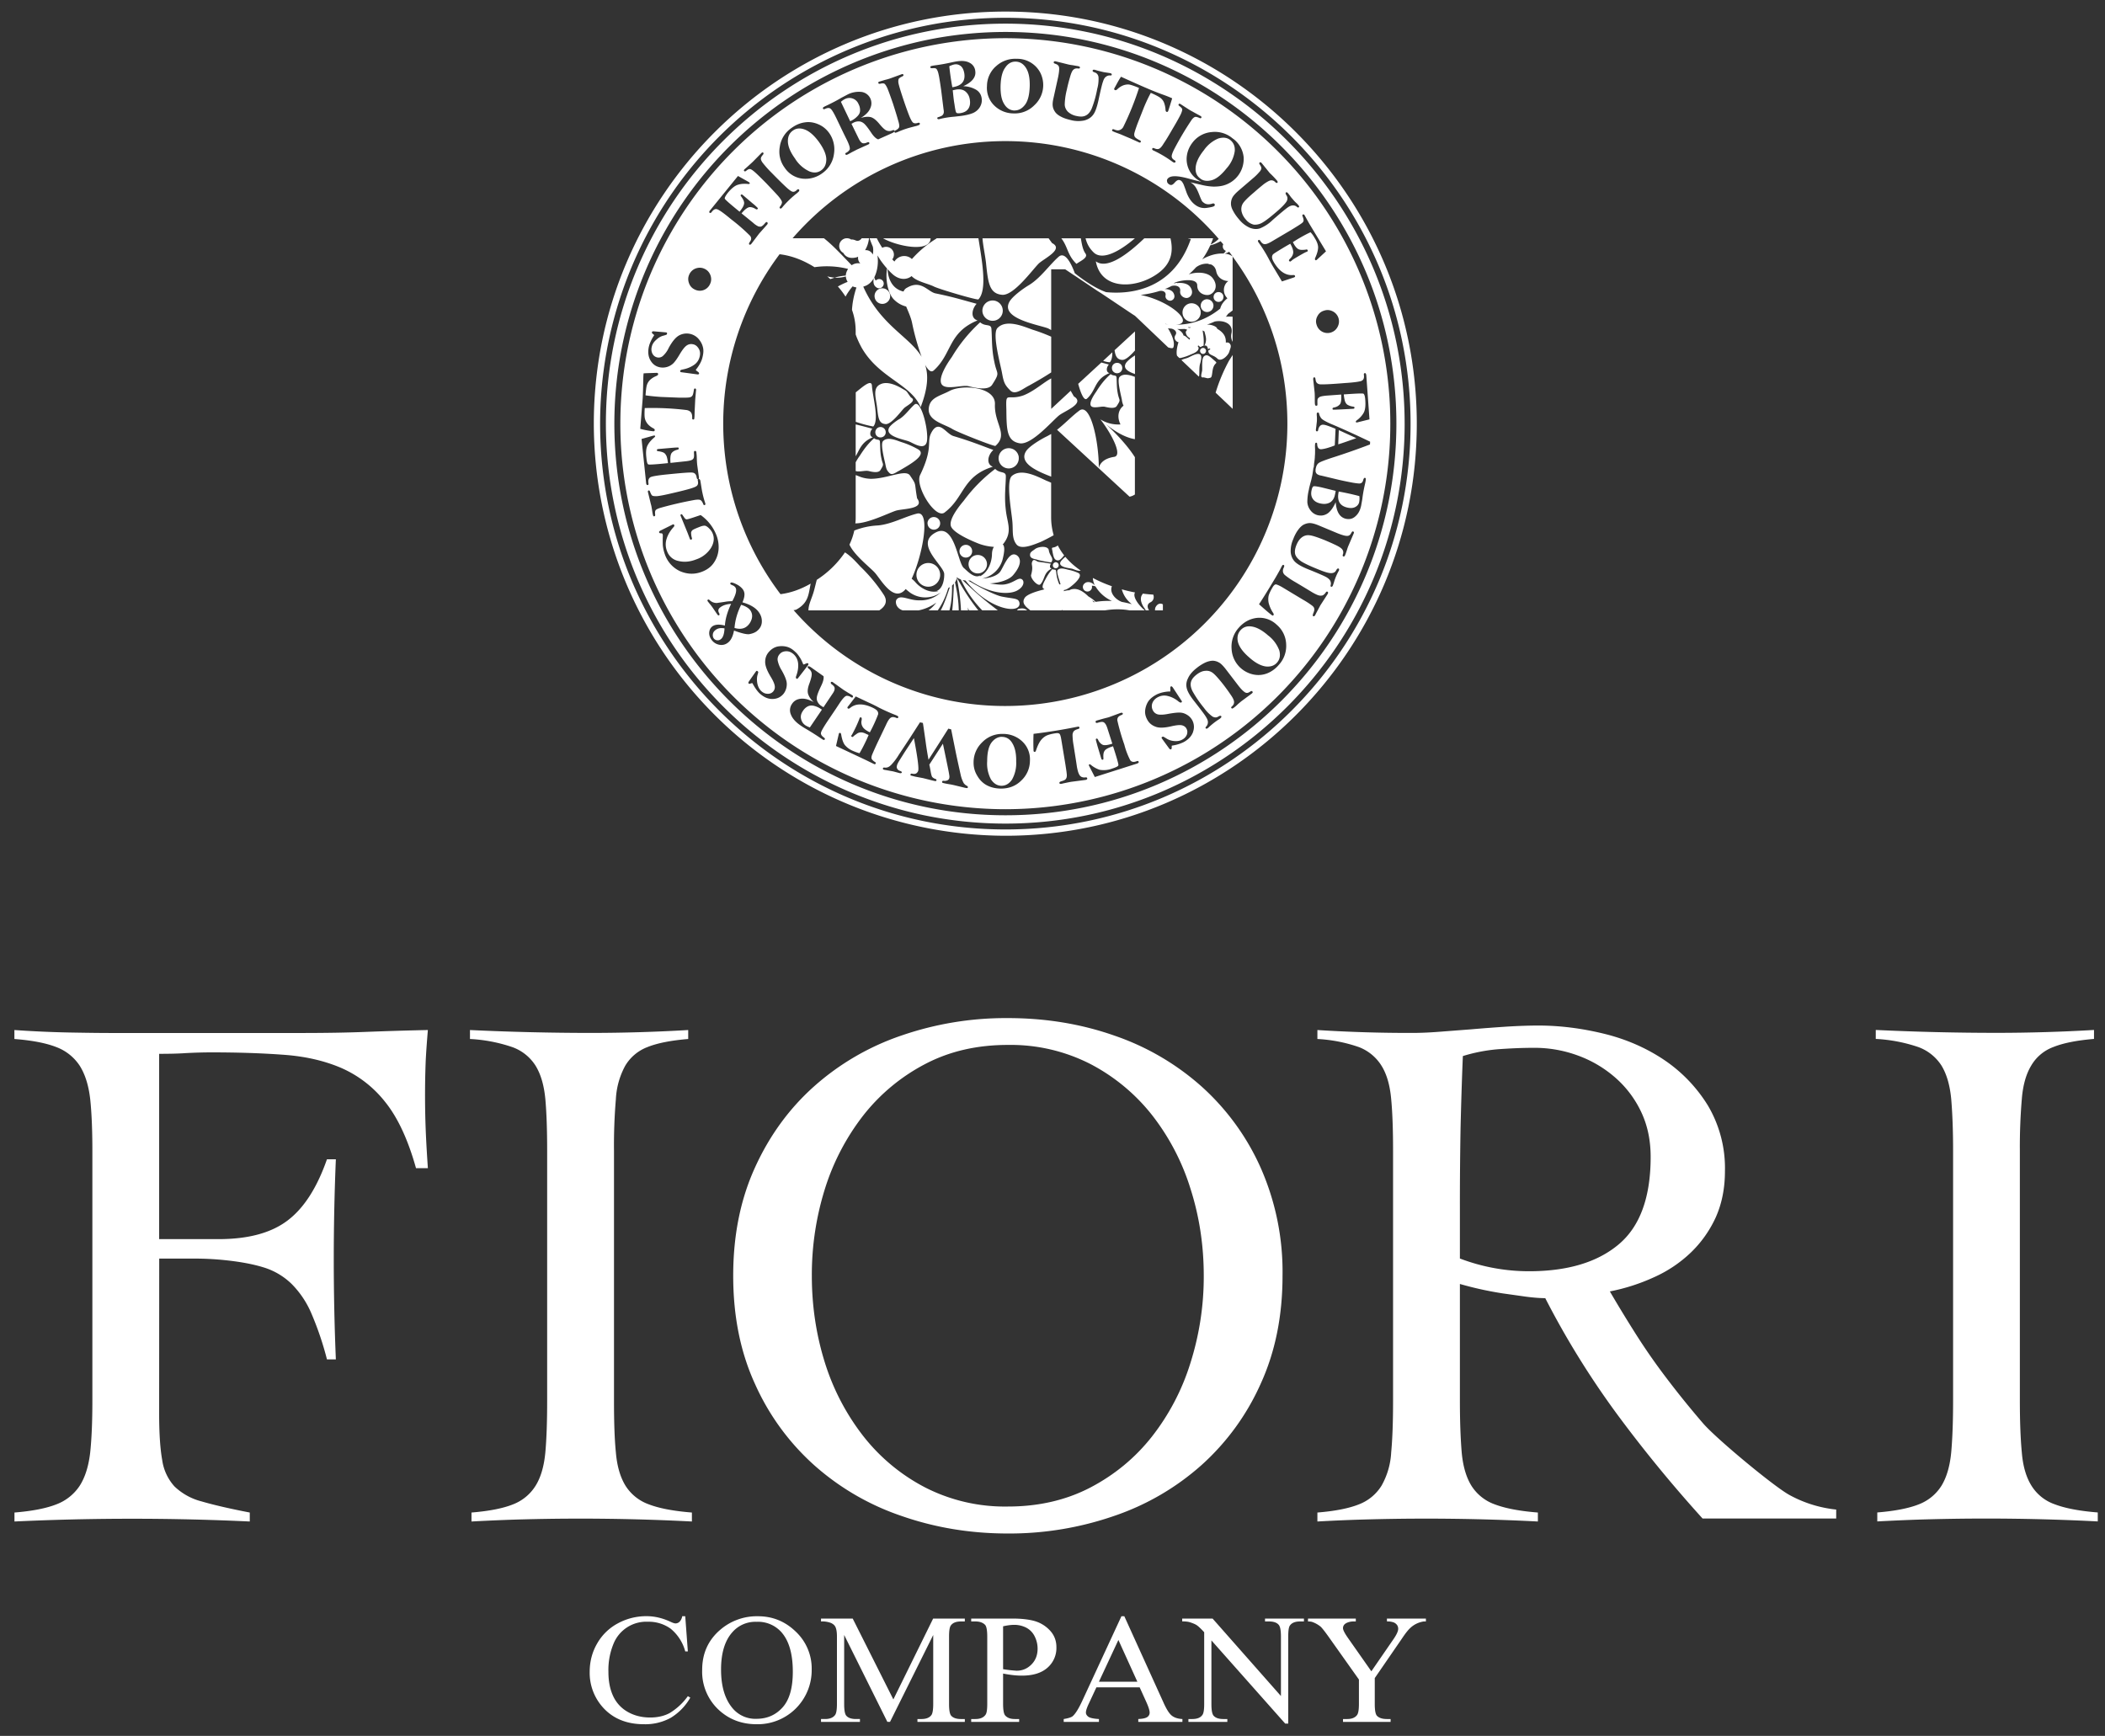 <svg xmlns="http://www.w3.org/2000/svg" xmlns:xlink="http://www.w3.org/1999/xlink" width="291" height="240" viewBox="0 0 291 240"><rect x="0" y="0" width="291" height="240" fill="#333333" stroke="none"/><defs><path id="7nl7a" d="M3915 368.39c0 2.76.14 4.9.42 6.45a6.83 6.83 0 0 0 1.7 3.67 8.4 8.4 0 0 0 3.74 2.07c1.64.48 3.86 1 6.67 1.54v1.24a347.25 347.25 0 0 0-32.53 0v-1.24c2.46-.2 4.4-.58 5.79-1.13a6.67 6.67 0 0 0 3.24-2.59c.74-1.16 1.22-2.69 1.44-4.59.2-1.9.3-4.29.3-7.17v-34.5c0-2.9-.1-5.3-.3-7.18-.22-1.9-.7-3.42-1.44-4.6a6.67 6.67 0 0 0-3.24-2.59c-1.4-.55-3.33-.93-5.8-1.12v-1.24a152.93 152.93 0 0 0 8.67.36c1.69.03 3.3.05 4.82.05h26.03c3.49 0 6.56-.05 9.24-.16 2.66-.1 5.47-.19 8.4-.25-.12 1.43-.23 2.87-.3 4.28a123.87 123.87 0 0 0 0 9.5c.07 1.76.18 3.53.3 5.32h-1.64c-1.1-3.93-2.51-6.97-4.25-9.14a15.77 15.77 0 0 0-6.16-4.75c-2.36-1-5.04-1.6-8.06-1.8-3-.22-6.3-.32-9.85-.32-1.16 0-2.33.04-3.49.1-1.16.08-2.4.1-3.7.1v25.62h8.22c4.1 0 7.28-.86 9.54-2.58 2.27-1.72 4.07-4.54 5.44-8.46h1.23a330.56 330.56 0 0 0 0 27.67h-1.23a43.1 43.1 0 0 0-2.15-6.35 13 13 0 0 0-2.73-4.08 9.54 9.54 0 0 0-3.84-2.28c-1.5-.47-3.35-.81-5.55-1.03a40.83 40.83 0 0 0-4.1-.2h-4.82zm43.18 13.73c2.45-.2 4.38-.58 5.74-1.13a6.36 6.36 0 0 0 3.13-2.59c.72-1.16 1.16-2.69 1.34-4.59.17-1.9.25-4.29.25-7.17v-34.5c0-2.9-.08-5.3-.25-7.18-.18-1.9-.62-3.42-1.34-4.6a6.33 6.33 0 0 0-3.23-2.59 21.45 21.45 0 0 0-5.85-1.12v-1.24a355.63 355.63 0 0 0 16.72.4 231.12 231.12 0 0 0 13.45-.4v1.24c-2.4.2-4.28.57-5.64 1.12a6.07 6.07 0 0 0-3.08 2.6 10.77 10.77 0 0 0-1.28 4.6 76.48 76.48 0 0 0-.26 7.17v34.5c0 2.88.07 5.28.26 7.17.16 1.9.61 3.43 1.33 4.6a6.32 6.32 0 0 0 3.23 2.58c1.43.55 3.42.93 5.95 1.13v1.24a299.67 299.67 0 0 0-23.09-.3c-2.46.06-4.93.17-7.38.3zm36.18-32.74c0-5.57 1-10.56 3.02-14.98 2-4.4 4.73-8.14 8.16-11.2a35.16 35.16 0 0 1 12.05-7.02 44.2 44.2 0 0 1 14.73-2.42c5.2 0 10.12.8 14.73 2.42a35.2 35.2 0 0 1 12.05 7.03 33.36 33.36 0 0 1 8.16 11.2 35.58 35.58 0 0 1 3.04 14.97c0 5.6-1.02 10.58-3.04 14.98a33.34 33.34 0 0 1-8.16 11.2 35.1 35.1 0 0 1-12.05 7.02 44.21 44.21 0 0 1-14.73 2.44c-5.2 0-10.1-.82-14.73-2.44a35.06 35.06 0 0 1-12.05-7.02 33.3 33.3 0 0 1-8.16-11.2c-2.02-4.4-3.02-9.39-3.02-14.98zm10.87 0c0 4.21.61 8.23 1.83 12.1a32.04 32.04 0 0 0 5.35 10.16 26.16 26.16 0 0 0 8.52 7.03 24.22 24.22 0 0 0 11.4 2.62c4.22 0 8.02-.87 11.39-2.62 3.36-1.76 6.2-4.1 8.51-7.03a31.68 31.68 0 0 0 5.33-10.17 39.5 39.5 0 0 0 1.85-12.09c0-4.2-.61-8.22-1.85-12.08a31.78 31.78 0 0 0-5.33-10.17 26.36 26.36 0 0 0-8.51-7.03 24.2 24.2 0 0 0-11.4-2.63c-4.24 0-8.04.87-11.4 2.63a26.4 26.4 0 0 0-8.51 7.03 32.14 32.14 0 0 0-5.35 10.17 39.74 39.74 0 0 0-1.83 12.08c0 4.2 0 0 0 0zm141.61 33.57h-18.47c-4.3-4.75-8.28-9.62-11.95-14.6-3.66-5-6.94-10.29-9.8-15.87-.68 0-1.54-.06-2.63-.2l-3.27-.46a47.48 47.48 0 0 1-5.9-1.3v16.12c0 2.88.09 5.28.25 7.17.17 1.9.62 3.43 1.34 4.6a6.32 6.32 0 0 0 3.23 2.58c1.45.55 3.42.93 5.96 1.13v1.24a300.6 300.6 0 0 0-23.1-.3c-2.45.06-4.92.16-7.38.3v-1.24c2.46-.2 4.37-.58 5.74-1.13a6.33 6.33 0 0 0 3.13-2.59 10.4 10.4 0 0 0 1.33-4.59c.18-1.9.26-4.29.26-7.17v-34.5c0-2.9-.08-5.3-.26-7.18-.17-1.9-.6-3.42-1.33-4.6a6.34 6.34 0 0 0-3.13-2.59 20.66 20.66 0 0 0-5.74-1.12v-1.24a200.15 200.15 0 0 0 13.13.4c.97 0 2.15-.04 3.6-.15l4.56-.35c1.6-.14 3.23-.26 4.87-.37 1.65-.1 3.12-.15 4.41-.15 2.95 0 5.96.38 9.04 1.13 3.07.75 5.84 1.96 8.32 3.62a20.65 20.65 0 0 1 6.05 6.3 17 17 0 0 1 2.36 9.09c0 2.4-.44 4.53-1.28 6.4a15.93 15.93 0 0 1-3.45 4.86 17.95 17.95 0 0 1-5.08 3.4 26.96 26.96 0 0 1-6.1 1.96 188.8 188.8 0 0 0 3.39 5.58 86.06 86.06 0 0 0 4.36 6.3c1.61 2.13 3.32 4.25 5.13 6.35 1.8 2.1 9.83 8.77 11.96 9.92a17.07 17.07 0 0 0 6.45 2.01zM4094.82 347a26.83 26.83 0 0 0 9.54 1.76c5.35 0 9.48-1.24 12.43-3.73 2.93-2.47 4.4-6.5 4.4-12.07 0-2.28-.42-4.32-1.28-6.16a14.51 14.51 0 0 0-3.54-4.75 16.3 16.3 0 0 0-5.2-3.1 17.35 17.35 0 0 0-6.08-1.08c-1.73 0-3.4.08-5.05.2-1.62.14-3.24.45-4.81.94-.14 3.3-.24 6.65-.32 10.02a573.3 573.3 0 0 0-.09 10.94zm57.7 35.11c2.46-.2 4.39-.58 5.76-1.13a6.4 6.4 0 0 0 3.13-2.59c.7-1.16 1.15-2.69 1.33-4.59.17-1.9.26-4.29.26-7.17v-34.5c0-2.9-.1-5.3-.26-7.18-.18-1.9-.62-3.42-1.33-4.6a6.4 6.4 0 0 0-3.23-2.59 21.7 21.7 0 0 0-5.87-1.12v-1.24a354.25 354.25 0 0 0 16.74.4 230.96 230.96 0 0 0 13.43-.4v1.24c-2.38.2-4.25.57-5.62 1.12a5.93 5.93 0 0 0-3.08 2.6c-.7 1.17-1.13 2.7-1.28 4.6a78.66 78.66 0 0 0-.27 7.17v34.5c0 2.88.09 5.28.27 7.17.15 1.9.6 3.43 1.33 4.6a6.16 6.16 0 0 0 3.22 2.58c1.44.55 3.42.93 5.95 1.13v1.24a300.24 300.24 0 0 0-23.08-.3c-2.47.06-4.94.17-7.4.3zm-164.79 14.35l.36 4.86h-.36a6.1 6.1 0 0 0-2.02-3.14 5.19 5.19 0 0 0-3.15-.96 4.88 4.88 0 0 0-4.74 3.03 9.49 9.49 0 0 0-.71 3.92c0 1.3.22 2.41.67 3.36a4.8 4.8 0 0 0 2.03 2.17c.9.51 1.93.76 3.08.76 1 0 1.9-.2 2.66-.6a8.57 8.57 0 0 0 2.54-2.35l.34.2a7.72 7.72 0 0 1-2.72 2.8 7.3 7.3 0 0 1-3.67.88c-2.56 0-4.54-.88-5.95-2.63a7.14 7.14 0 0 1-1.57-4.61c0-1.42.34-2.73 1.03-3.92a7.18 7.18 0 0 1 2.85-2.78 8.22 8.22 0 0 1 3.98-1c1.11 0 2.21.26 3.3.77.32.15.55.23.7.23a.8.8 0 0 0 .53-.2c.2-.19.34-.45.41-.8zm10.06 0c2 0 3.74.7 5.2 2.11a7 7 0 0 1 2.22 5.28 7.47 7.47 0 0 1-7.6 7.54c-2.13 0-3.92-.7-5.37-2.1a7.2 7.2 0 0 1-2.17-5.42c0-2.26.83-4.11 2.5-5.54a7.74 7.74 0 0 1 5.22-1.87zm-.22.77a4.2 4.2 0 0 0-3.32 1.43c-1.05 1.17-1.57 2.9-1.57 5.17 0 2.33.54 4.12 1.62 5.38a4.1 4.1 0 0 0 3.27 1.43c1.46 0 2.66-.52 3.6-1.56.96-1.05 1.43-2.7 1.43-4.95 0-2.45-.52-4.27-1.57-5.46a4.33 4.33 0 0 0-3.46-1.44zm18.1 13.83l-5.97-12.01v9.54c0 .87.1 1.42.31 1.64.27.3.72.44 1.33.44h.54v.4h-5.38v-.4h.55c.65 0 1.11-.18 1.39-.55.17-.22.26-.73.26-1.53v-9.32c0-.64-.08-1.1-.23-1.37-.1-.2-.3-.37-.59-.51a3.37 3.37 0 0 0-1.38-.21v-.4h4.38l5.62 11.18 5.5-11.18h4.38v.4h-.53c-.67 0-1.13.18-1.4.55-.17.22-.25.74-.25 1.54v9.32c0 .87.1 1.42.31 1.64.29.3.73.44 1.34.44h.53v.4h-6.55v-.4h.53c.67 0 1.13-.18 1.4-.55.16-.22.25-.73.25-1.53v-9.54l-5.97 12.01zm16-6.68v4.16c0 .9.1 1.46.32 1.67.29.31.72.46 1.3.46h.6v.4h-6.63v-.4h.58c.66 0 1.13-.2 1.4-.59.17-.22.24-.73.24-1.54v-9.22c0-.9-.1-1.45-.3-1.67-.3-.31-.75-.47-1.34-.47h-.58v-.4h5.67c1.38 0 2.48.14 3.28.4.8.27 1.47.72 2.02 1.34.54.62.81 1.36.81 2.21a3.6 3.6 0 0 1-1.24 2.85c-.83.73-2 1.09-3.53 1.09-.37 0-.78-.02-1.22-.07-.43-.05-.9-.12-1.39-.22zm0-.6a19.25 19.25 0 0 0 1.87.21c.79 0 1.47-.28 2.04-.85.57-.57.86-1.3.86-2.2 0-.6-.14-1.18-.41-1.71a2.68 2.68 0 0 0-1.16-1.19 3.6 3.6 0 0 0-1.7-.39c-.39 0-.89.06-1.5.2zm18.88 2.51h-5.98l-1.05 2.25c-.26.55-.4.96-.4 1.24 0 .22.12.41.34.58.23.16.72.27 1.46.31v.4h-4.87v-.4c.64-.1 1.06-.24 1.25-.4.38-.34.81-1.03 1.29-2.06l5.44-11.75h.4l5.39 11.88c.42.95.81 1.57 1.16 1.85.36.29.85.45 1.48.48v.4h-6.1v-.4c.63-.03 1.04-.12 1.25-.28a.72.72 0 0 0 .32-.6c0-.3-.15-.78-.45-1.45zm-.32-.78l-2.62-5.77-2.69 5.77zm6.2-8.73h4.2l9.45 10.71v-8.22c0-.88-.11-1.43-.33-1.65-.27-.3-.72-.44-1.33-.44h-.54v-.4h5.38v.4h-.53c-.67 0-1.13.18-1.4.55-.17.22-.24.74-.24 1.54v12.03h-.42l-10.2-11.5v8.8c0 .86.1 1.4.32 1.63.28.3.72.44 1.33.44h.55v.4h-5.38v-.4h.52c.67 0 1.14-.18 1.4-.55.18-.22.26-.73.26-1.53v-9.92c-.45-.49-.78-.8-1.01-.96-.23-.16-.58-.3-1.03-.44-.22-.06-.55-.1-1-.1zm28.3 0h5.39v.4h-.29a3.44 3.44 0 0 0-1.9.93c-.32.3-.7.8-1.16 1.49l-3.72 5.41v3.58c0 .87.1 1.42.31 1.64.3.3.75.44 1.38.44h.5v.4h-6.58v-.4h.56c.65 0 1.1-.18 1.38-.55.17-.22.26-.73.26-1.53v-3.38l-4.24-5.98c-.5-.7-.85-1.13-1.03-1.31a3.87 3.87 0 0 0-1.1-.64c-.16-.07-.38-.1-.67-.1v-.4h6.61v.4h-.34c-.36 0-.69.08-.98.23-.3.16-.45.4-.45.7 0 .25.23.7.7 1.37l3.22 4.59 3.03-4.4c.46-.66.68-1.15.68-1.47a.9.9 0 0 0-.16-.53 1.09 1.09 0 0 0-.47-.36 2.5 2.5 0 0 0-.92-.13zm-74-207.11l-.2.09-1.28-2.68c.17-.15.34-.28.51-.36a1.36 1.36 0 0 1 1.94.7c.14.26.2.54.2.84 0 .3-.12.57-.38.82-.24.25-.5.44-.79.59 0 0 .05-.02 0 0zm57.6 71.2a4.65 4.65 0 0 1 1.53 2.08c.17.68.06 1.22-.32 1.66-.38.43-.91.61-1.58.53-.67-.1-1.44-.5-2.27-1.25-.9-.77-1.4-1.5-1.56-2.15-.14-.65-.01-1.18.35-1.59.4-.46.93-.64 1.61-.52.66.11 1.37.5 2.12 1.14-.18-.16-.48-.42 0 0l.11.1zm-62.8 9.72c.34.09.64.22.9.4.06.02.1.06.19.13l-1.66 2.45a2.7 2.7 0 0 1-.57-.26 1.4 1.4 0 0 1-.65-.92c-.09-.37 0-.74.27-1.12.16-.25.37-.45.63-.59.26-.14.55-.17.9-.09 0 0-.34-.09 0 0zm19.12-85.53a39.22 39.22 0 0 1-.42-2.9c.3-.14.55-.23.76-.26.29-.04.57.03.84.24.24.2.4.54.48 1.02.16 1.09-.4 1.72-1.66 1.9 0 0 .15.82 0 0zm-21.7 9.92c-.67-.9-1-1.7-1.03-2.38-.02-.68.19-1.19.67-1.53.46-.35 1.03-.4 1.66-.16.63.23 1.29.8 1.95 1.7.69.96 1.03 1.77 1.03 2.45-.01.66-.24 1.16-.69 1.48-.47.35-1.02.4-1.64.16l-.06-.03a4.64 4.64 0 0 1-1.9-1.69zm77.55 38.6l-1.28.45c-.52.18-.92.32-1.22.4l.08-1.96 2.42 1.11s.29-.08 0 0zm-88.55 26.5c.31-.23.71-.29 1.21-.2-.04.78-.21 1.28-.52 1.5a.68.68 0 0 1-.54.14.65.65 0 0 1-.43-.26.78.78 0 0 1-.12-.58c.03-.24.16-.43.4-.6 0 0-.31.22 0 0zm4.78-2.69c.26.38.31.8.17 1.24-.15.45-.4.79-.73 1.03-.42.3-.96.36-1.63.16.09-1.1.4-2.16.92-3.2.61.19 1.03.44 1.27.77 0 0-.26-.37 0 0zm28.47-72.01c.55-.08.99.02 1.3.3.32.28.52.66.58 1.16.07.49-.01.9-.23 1.21-.22.32-.58.52-1.13.6-.28.03-.46.01-.52-.08-.08-.1-.16-.48-.25-1.15-.1-.53-.16-1.16-.24-1.94l.49-.1s-.55.07 0 0zm6.3 89.5c.62 0 1.12.3 1.46.9.36.6.54 1.43.52 2.5a4.62 4.62 0 0 1-.58 2.51c-.4.57-.87.85-1.47.85-.56-.01-1.04-.3-1.43-.87a4.65 4.65 0 0 1-.53-2.53c0-1.19.21-2.05.61-2.59.41-.53.9-.78 1.43-.78 0 0-.61 0 0 0zm53.7-43.3a53.25 53.25 0 0 1-53.2 53.3 53.27 53.27 0 0 1-53.24-53.3 53.26 53.26 0 0 1 53.24-53.3 53.24 53.24 0 0 1 53.2 53.3zm-107.27 0c0 29.84 24.25 54.14 54.07 54.14 29.8 0 54.04-24.3 54.04-54.15 0-29.86-24.24-54.15-54.04-54.15-3.27 0-6.47.3-9.57.85-3.6 0-5.61 0 0 0a54.21 54.21 0 0 0-44.5 53.3zm103.3-5.92c-.25.1-1 .22-2.3.3-2.02.17-3.18.21-3.5.17-.33-.06-.52-.27-.56-.64-.03-.22-.07-.33-.19-.32-.09 0-.14.1-.14.28l.19 1.74c.02.18.03.45.03.81 0 .43 0 .71.02.86.02.18.08.25.2.24.07 0 .11-.03.13-.07.02-.06.02-.17.01-.35 0-.24 0-.43.05-.54a.74.74 0 0 1 .34-.29c.16-.06.44-.11.84-.15l2.06-.15c.04.7-.01 1.17-.2 1.37-.2.22-.45.35-.78.42-.16.02-.23.08-.22.18 0 .06.03.1.08.12.05.01.37 0 .99-.03l1.78-.09c.12 0 .2-.07.19-.18 0-.06-.07-.1-.17-.12a2 2 0 0 1-.82-.27c-.14-.1-.25-.26-.33-.48a4.82 4.82 0 0 1-.16-.94c1.7-.12 2.6-.16 2.71-.1.13.06.23.36.26.91.06.8-.02 1.39-.24 1.76-.22.38-.54.73-.97 1.04-.07.06-.1.11-.1.17 0 .07.05.1.16.1l.08-.02 1.65-.41-.44-6.09c-.03-.21-.08-.31-.19-.3-.11 0-.15.07-.15.2l.02.15c.03.36-.08.6-.32.7.05-.01.18-.07 0 0l-.01.02zm-3.96-9.6c.3.16.08.04 0 0l-.02-.01c-.39-.2-.8-.24-1.2-.1-.43.12-.73.38-.93.77-.21.38-.25.8-.1 1.21a1.57 1.57 0 0 0 1.98 1.04c.42-.14.72-.4.92-.79a1.56 1.56 0 0 0-.65-2.12zm-4.2-13.16c.1.27.15.47.14.59-.01.14-.1.27-.29.4-.18.14-.69.46-1.51.96l-2.46 1.45c-.5.31-.88.47-1.1.46-.23 0-.44-.16-.63-.47-.07-.12-.16-.15-.24-.1-.1.06-.11.16-.01.31a18.72 18.72 0 0 1 1.44 2.32c.23.43.48.89.78 1.37l1.03 1.72 1.54-.51c.1-.03.17-.06.22-.09.06-.05.08-.11.03-.2-.04-.06-.13-.1-.26-.08-1 .08-1.86-.49-2.6-1.69-.2-.33-.3-.59-.3-.78 0-.19.07-.34.19-.44.12-.1.55-.37 1.26-.8.18-.11.53-.32 1.07-.62.28.49.42.89.41 1.21-.02.31-.17.59-.42.84-.14.13-.2.24-.16.31.07.1.15.13.23.07l.08-.05c.1-.1.21-.18.34-.27.98-.59 1.58-.93 1.8-1l.08-.04c.07-.05.08-.1.04-.2-.06-.07-.13-.1-.25-.06-.07.02-.24.03-.5.04-.28 0-.48-.05-.65-.18-.15-.12-.3-.3-.44-.52l-.2-.37.55-.35c.67-.4 1.3-.75 1.89-1.02.22.23.4.48.56.77.32.5.48.94.49 1.3 0 .37-.12.86-.4 1.47-.05.12-.05.2-.02.25.04.1.13.1.21.05l1.3-1.2-2.31-3.82-.65-1.17c-.07-.11-.15-.15-.25-.09-.06.05-.08.12-.04.21-.02-.05-.08-.18 0 0v.02zm-72.17 52.25c1.4-.18 2.78-.66 4.17-1.46-.3 1.44-.28 2.6-1.88 3.53a.9.9 0 0 1-.49.13 38.83 38.83 0 0 0 29.3 13.26 39 39 0 0 0 38.97-39.04c0-8.64-2.8-16.63-7.57-23.1v7.45l-.65.49c-.1.16-.18.29-.3.38.3-.03.63-.03.95 0v3.47a1.64 1.64 0 0 1-.16-1.17c.3-1.4-1.2-1.88-2.33-1.63-.35.16-.7.3-1.07.43.47-.06 1.29.19 1.42.52l.02.06c.54.3 1 .73 1.13 1.3.05.21.06.41.05.6.24-.05.46-.03.61.23.19.3-.02.62-.12 1-.17.59-1.15 1.48-1.65.99-.56-.57-1.27-.43-1.26-1.13l.29-.17-.12-.13c-.06.04-.14.08-.23.11 0-.3-.21-.6-.48-.46.42-.86.14-1.38.01-1.98-.09-.05-.16-.1-.26-.14l.05.32c.1.6.14 1.17.08 1.81-.3 0-.36.27-.54.1l-.14-.15-.14.07c.07.1.14.2.14.27-.02.53-.75.76-1.1.91-.43.2-.86.35-1.34.46a.67.67 0 0 1-.24.01l-.3-.3c-.15-.45.01-1.29.2-1.88a.53.53 0 0 1-.2-.07c-.3-.19-.46-.56-.22-.92.3-.45-.17-.82-.6-.89-.14 0-.28-.03-.44-.05.44.72 1.04 1.92.74 2.67-.07.13-.32.11-.71-.02l-4.04-3.85-.55-.52-.36-.23-4.33-2.9-.48-.3-2.98-2-.26-.17-1.24-.83h-1.93v8.4l-.43-.23c-1.37-.52-6.7-1.35-5.32-3.72.42-.71 1.8-1.74 2.69-2.27 1.58-.96 2.82-2.79 4.08-3.9.77-.7 1.6.48 2.26 2.3l.01-.02s2.28 1.89 4.3 2.6c2.76.28 9.16.06 11.72-7.36-.2-.02-.34-.05-.4-.09h3.47c-.05.18-.17.48-.34.88.3-.15.73-.41 1.12-.79a38.88 38.88 0 0 0-29.48-13.52 38.88 38.88 0 0 0-29.43 13.43h4.33c1.27 1 2.48 2.33 3.84 3.73.32-.22.73-.33 1.19-.25a1.1 1.1 0 0 1-.3-.93c-.1.04-.18.08-.27.1-.95.23-1.52-.14-1.77-.62a1.08 1.08 0 0 1 .4-2.03h.2c.11.02.24.05.36.1l.11.08c.2-.03.4.02.63.12.33.14.61 0 .84-.3h1a3.95 3.95 0 0 1-.54 1.65c.46-.05.88.2 1.07.61.07-.36.08-.75 0-1.1-.16-.37-.31-.75-.45-1.16h1c.22.44.47.88.76 1.32.3-.16.69-.18 1-.02a1.07 1.07 0 0 1 .38 1.62c.1.1.19.21.3.3l.05-.08c.5-.71 1.48-.9 2.2-.4.06.05.12.09.16.14a15 15 0 0 1 3.35-2.81l.08-.07h5.77c.48 3.08 1.26 7.12 0 8.45-.12.15-5.3-1.37-6.12-1.76-.89-.45-2.39-.68-3.12-1.46-.59.49-1.57.6-2.52-.17-.07-.06-.38-.32-.8-.79.04.86.35 2.66 2.2 3.1.1-.22.23-.4.49-.53 1.94-1.15 2.86.54 3.92.78 2.5.51 3.44.83 5.7 1.44-.7.77-.85 2.02.13 2.3-4.1 1.68-3.5 4.61-6.05 6.91-.39.35-.79-.04-1.2-.77.48 1.43.39 3.23-.62 5.86-1.31-3.2-5.74-4.01-8.15-8.22-.34-.62-.62-1.24-.83-1.84v-.43c0-1.04-.17-2.02-.51-2.97.06-.98.25-2 .62-3.1a1.64 1.64 0 0 1-.53-.15c-.4.47-.73.95-.98 1.42-.3-.47-.66-.95-1.06-1.4.43-.24.88-.46 1.35-.64-.15-.23-.23-.5-.25-.75-.59.17-1.08.2-1.55.16.49-.14 1-.23 1.54-.28l.02-.17c.04-.27.16-.52.3-.75a12 12 0 0 0-4.64-.24c-1.6-1-3.21-1.6-4.83-1.79a39.02 39.02 0 0 0-7.79 23.42c0 8.85 2.96 17.03 7.92 23.58 0 0-1.39.19 0 0zm13.24-42.43c-.46-.3-.42-.88-.35-1.25-.25.43-.57.77-1 .99-.15.07-.31.13-.45.17 2.4 5.39 6.4 6.9 8.07 9.71a32.92 32.92 0 0 1-1.33-4.74c-.15-.7-.5-1.48-.81-2.22a3.6 3.6 0 0 1-1.62-.9c-.91-.83-1.28-2.84-1.02-4.35-.3-.34-.66-.78-1.01-1.3l-.07-.12a36.7 36.7 0 0 0-.25-.39l.02.18c.11.83-.01 1.95-.45 2.83a1 1 0 0 0 .2.46c.2-.21.52-.28.79-.12.3.17.4.57.22.86a.63.63 0 0 1-.82.27c.08.05.15.1 0 0a.52.52 0 0 1-.12-.08zm48.54 1.52a1.6 1.6 0 0 1-.22-2.03c.1-.15.22-.26.35-.35-.75-.03-1.5-.45-1.68-1.36-.1-.5-.37-.78-.72-.94a1.07 1.07 0 0 1-.42-.1 2.47 2.47 0 0 0-1.65.5c-.3.32-.62.66-1 .98l.14-.05c.94-.3 2.48-.32 3.16.56.99 1.3.02 2.34-.71 2.34-.71.01-1.43-.46-1.42-1.32.02-1.1-2.36-.74-3.17-.36-.27.18.63-.13.35.04.62-.1 1.55 0 1.9.6.55.89-.14 1.5-.62 1.45-.45-.05-.88-.4-.82-.95.1-.7-.66-.87-1.21-.7-.29.15-.6.3-.92.41.44 0 1 .15 1.21.56.38.7-.18 1.11-.54 1.05-.33-.05-.64-.33-.56-.74.1-.54-.48-.7-.9-.58-.77.24-1.62.41-2.54.53 4.15.84 7.6 3.97 4.85 4.12 2-.01 4.12-.6 6.14-2.23.05-.15.09-.3.18-.47.15-.3.43-.64.82-.96 0 0 .55.53 0 0zm-5.17 5.53c-.28-.17-.5-.34-.58-.77-.03-.14.07-.28.2-.4-.12-.05-.26-.1-.4-.12-.32.02-.65.02-1 .01.38.17.79.49.88.9.28.04.47.29.75.51.02.03.07.05.1.07 0-.06.02-.14.05-.2 0 0 .27.17 0 0zm-.03-1.43l.1-.06s.05-.01.06-.03l-.35-.01c-.16.03.03.07.19.1 0 0-.05.02 0 0zm-2.86-.48a4.69 4.69 0 0 1-.54-.08l.02.03.52.05s.17.02 0 0zm7.49-11.08l-.37-.43c-.46.25-.96.46-1.43.57-.24.54-.6 1.23-1.12 1.95l.16-.1c.27-.16.6-.3.94-.42.05-.03.12-.04.2-.07a4.96 4.96 0 0 1 1.64-.23c.16-.1.27-.24.33-.37a.66.66 0 0 1-.42-.67.5.5 0 0 1 .07-.23s.12.14 0 0zm1.29 1.67l-.48-.65c-.2.15-.45.22-.63.26.4.04.78.16 1.1.39zm3.7-11.68c-.17.21-.4.45-.7.72l-2.25 1.93c-.38.34-.64.63-.78.89-.13.26-.2.54-.2.85 0 .31.1.65.31 1.02.2.38.47.77.84 1.19a4 4 0 0 0 1.43 1.11c.5.2.95.24 1.42.1a5.42 5.42 0 0 0 1.76-1.16c1.1-.96 1.8-1.54 2.09-1.74.28-.2.55-.29.76-.28.2.01.39.08.51.21.11.09.2.1.25.05.09-.07.07-.17-.06-.3-.05-.07-.13-.17-.28-.3a4.34 4.34 0 0 1-.47-.5c-.15-.17-.3-.33-.4-.5l-.27-.34c-.12-.14-.22-.17-.3-.1-.06.08-.04.2.08.38.17.24.18.51.05.8-.17.3-.56.72-1.14 1.24-1.03.9-1.77 1.48-2.22 1.73a2 2 0 0 1-1.2.29 2 2 0 0 1-1.1-.71 2.39 2.39 0 0 1-.61-1.2c-.05-.4.02-.74.22-1.05.21-.32.71-.82 1.52-1.5.48-.43.94-.81 1.36-1.15.46-.33.78-.5.99-.52.22-.01.43.07.61.27.1.1.2.12.27.06.07-.07.04-.17-.07-.31a12.32 12.32 0 0 0-.98-1.02l-1.12-1.38c-.11-.12-.2-.15-.29-.07a.17.17 0 0 0-.05.11c0 .03.04.1.11.22.12.17.18.32.18.44 0 .14-.08.32-.26.52 0 0 .17-.22 0 0zm-3.6-4.56l-.13-.1a3.79 3.79 0 0 0-2.88-.85 3.7 3.7 0 0 0-2.61 1.42c-.44.56-.7 1.16-.8 1.81a3.42 3.42 0 0 0 2 3.64c-.28-.05-.9-.2-1.88-.47-1.5-.4-2.43-.4-2.78.05a.4.4 0 0 0-.08.37c0 .14.09.25.2.35.15.12.28.16.42.14.11-.02.27-.13.43-.32.18-.2.33-.32.48-.35.13-.04.28 0 .44.12.1.1.2.25.3.45.08.2.23.59.41 1.12.28.74.65 1.3 1.14 1.68.5.4 1.06.56 1.68.47.62-.09.96-.18 1.04-.27.08-.11.08-.22-.02-.3-.07-.05-.16-.06-.26-.02-.5.16-.9.12-1.21-.14a.78.78 0 0 1-.24-.24c-.04-.08-.15-.3-.29-.66-.19-.5-.36-.88-.5-1.11a2.03 2.03 0 0 0-.81-.8l1.72.4a7.8 7.8 0 0 0 1.5.2c.48 0 .92-.04 1.34-.15a3.8 3.8 0 0 0 2.81-3.96 3.63 3.63 0 0 0-1.41-2.48zm-7.07-4.13c.02.13-.04.37-.2.72-.17.35-.53 1.02-1.12 2-.54.94-.95 1.62-1.25 2.05-.25.43-.49.68-.66.73-.16.06-.38.04-.68-.1-.1-.04-.18-.02-.22.05-.05.1-.02.17.09.25l.28.13a15.27 15.27 0 0 1 2.28 1.36l.2.14c.16.1.29.1.35-.02.04-.08 0-.17-.16-.26-.23-.13-.34-.3-.36-.48-.02-.19.1-.56.4-1.13a42.96 42.96 0 0 1 2.39-4c.18-.22.34-.34.48-.36.12-.01.3.03.57.15.13.06.2.05.25-.03.06-.09.02-.16-.1-.24l-1.49-.82-.62-.4-.66-.43c-.12-.08-.2-.06-.26.02-.05.1-.01.17.1.25.22.16.34.3.39.42 0 0-.03-.13 0 0zm-9.68 2.88c-.04.07 0 .13.06.18l.32.14.65.24c.17.06.68.29 1.5.63l1.04.47.15.07c.11.05.2.02.23-.07.04-.09-.01-.17-.15-.23-.36-.18-.6-.35-.66-.46-.09-.12-.1-.26-.09-.43.03-.18.17-.64.45-1.4l.92-2.33c.33-.78.64-1.43.92-1.93.62.27 1.04.49 1.28.66.25.18.43.4.55.69.1.28.18.6.2.92 0 .2.05.31.13.35.13.04.2 0 .25-.13l.27-.84c.13-.45.24-.75.27-.9a18.05 18.05 0 0 0-1.03-.42c-.8-.28-1.5-.56-2.14-.83-.85-.36-2.17-.94-3.9-1.73-.17.25-.36.57-.58.98l-.35.64c-.04.1-.01.18.12.23.06.03.16 0 .28-.1.28-.28.58-.46.9-.58.31-.1.62-.13.87-.07.28.07.7.21 1.25.45a39.73 39.73 0 0 1-2.16 5.36.92.92 0 0 1-.54.47c-.2.07-.46.03-.75-.1-.14-.05-.23-.03-.26.07 0 0 .04-.07 0 0zm-8.11-4.42c-.12.51-.15.9-.1 1.18.04.28.17.55.35.8.19.25.47.46.84.64.38.2.82.33 1.37.46a4 4 0 0 0 1.81.03c.53-.14.92-.4 1.2-.77.3-.38.53-1.05.74-1.99.3-1.41.51-2.3.64-2.63.1-.34.25-.56.44-.68a.85.85 0 0 1 .55-.15c.11.02.2-.02.21-.1.02-.1-.05-.18-.23-.22l-.38-.06c-.28-.04-.5-.07-.7-.12l-.63-.16-.41-.12c-.15-.03-.26-.01-.29.1-.03.1.07.2.28.26.29.09.47.3.53.63a5 5 0 0 1-.18 1.66 14.53 14.53 0 0 1-.76 2.71c-.21.47-.46.78-.8.95-.32.18-.75.2-1.28.08a2.41 2.41 0 0 1-1.22-.6c-.26-.27-.41-.6-.43-.97a9.3 9.3 0 0 1 .3-2.1c.13-.64.29-1.22.44-1.74.15-.53.3-.87.47-1 .16-.15.38-.2.65-.16.14.02.21-.01.24-.1.03-.11-.06-.18-.24-.22l-.8-.14a4.7 4.7 0 0 1-.58-.1l-1.73-.43c-.17-.03-.23.01-.27.1-.01.07-.01.1.04.14 0 .03.1.07.2.11a.8.8 0 0 1 .41.26c.08.1.12.3.1.56-.01.27-.06.6-.14 1l-.64 2.9s.11-.51 0 0zm-8-4.34a3.7 3.7 0 0 0-1.2 2.7 3.4 3.4 0 0 0 1.02 2.7 3.82 3.82 0 0 0 2.63 1.08 3.8 3.8 0 0 0 2.9-1.13 3.79 3.79 0 0 0 .78-4.58 3.6 3.6 0 0 0-3.25-1.84 3.89 3.89 0 0 0-2.85 1.05c.11-.11.67-.64 0 0-.01 0-.02 0-.02.02zm-8.92-.06c-.09.03-.12.08-.11.17.01.05.04.09.08.1.05.02.14.03.29.02.16-.02.3 0 .4.04a.5.5 0 0 1 .2.27c.08.13.16.43.25.91.08.47.18 1.1.29 1.9l.32 2.58c.05.25.05.45-.01.58a.57.57 0 0 1-.22.28c-.1.06-.26.13-.47.2-.13.02-.17.08-.17.16.02.1.1.14.24.13l.37-.09a13.49 13.49 0 0 1 1.77-.26l.88-.1c.77-.1 1.33-.25 1.72-.42.38-.18.7-.45.92-.82.22-.38.3-.78.24-1.2-.07-.5-.32-.9-.75-1.17a3.67 3.67 0 0 0-1.8-.5c1.23-.56 1.8-1.27 1.66-2.12a1.41 1.41 0 0 0-.78-1.12c-.43-.24-1-.3-1.66-.21-.23.03-.53.09-.9.17-.63.14-1.3.27-2.04.37-.4.05-.64.1-.72.13 0 0 .08-.03 0 0zm-14.74 5.6c-.2.09-.25.18-.21.27.04.1.14.12.28.05.36-.17.63-.17.8 0 .2.17.5.7.94 1.64l.86 1.79.46.93c.33.7.44 1.12.33 1.3-.11.16-.26.3-.44.39-.13.05-.17.13-.12.22.05.1.14.11.27.04.08-.03.27-.13.56-.3l.78-.4 1.55-.7c.13-.06.17-.14.13-.23-.04-.1-.15-.11-.3-.04-.28.12-.5.15-.66.08-.17-.08-.3-.24-.45-.51l-1.05-2.15.3-.17c.27-.13.53-.18.79-.16.24.02.49.14.72.36.22.22.55.64.95 1.25.33.48.62.76.93.87l1.95-.87c.16-.08.27-.16.3-.23v.08c.04.1.11.13.25.08l.26-.1c.25-.12.63-.27 1.18-.45.24-.08.69-.2 1.37-.37l.23-.08c.18-.06.25-.15.22-.27-.04-.1-.15-.11-.3-.06-.26.08-.46.07-.62-.03-.15-.11-.35-.46-.58-1.05-.23-.59-.54-1.45-.9-2.55-.32-.97-.5-1.59-.56-1.9-.04-.27 0-.47.05-.58.07-.1.25-.21.5-.33.13-.06.17-.13.14-.22s-.12-.12-.25-.07l-1.59.58c-.18.06-.41.13-.71.2l-.76.23c-.14.04-.18.1-.16.2.04.1.12.13.26.1.25-.06.44-.07.57-.01.1.05.25.26.41.6.16.37.42 1.09.79 2.16.33 1.03.57 1.8.7 2.29.16.5.2.82.14.98-.07.17-.24.31-.53.45a.18.18 0 0 0-.09.09l-.01-.07c-.04-.1-.16-.1-.31-.04a1 1 0 0 1-.8.01c-.25-.1-.58-.42-1-.93-.46-.55-.87-.86-1.24-.93-.4-.07-.84-.02-1.32.13.4-.24.71-.49.95-.76.25-.28.4-.59.49-.94a1.58 1.58 0 0 0-1.34-1.9 3.44 3.44 0 0 0-2 .4l-.76.4c-.62.37-1.4.78-2.35 1.22 0 0 .18-.09 0 0zm-6.18 5.56a3.71 3.71 0 0 0 .67 2.88 3.42 3.42 0 0 0 2.48 1.52 3.9 3.9 0 0 0 2.74-.76 3.85 3.85 0 0 0 1.6-2.66 3.92 3.92 0 0 0-.67-2.9c-.4-.55-.9-.95-1.5-1.2-.6-.26-1.23-.36-1.86-.26-.62.08-1.24.34-1.85.78a3.81 3.81 0 0 0-1.59 2.46c.04-.23.1-.63 0 0l-.02.14zm-4.87 3.1c-.1.1-.12.18-.05.25.07.07.16.06.27-.03.2-.17.37-.25.5-.25s.34.12.63.37c.3.25.84.78 1.65 1.6.75.79 1.3 1.37 1.64 1.75.33.39.5.66.53.84.01.17-.08.38-.27.63-.07.09-.08.16-.03.22.07.08.16.07.25-.01.06-.05.12-.13.2-.23a13.76 13.76 0 0 1 1.94-1.84l.17-.16c.15-.13.18-.25.08-.34-.06-.07-.16-.05-.3.08-.18.18-.36.26-.55.23-.19-.03-.51-.26-.98-.7-.46-.43-1.1-1.06-1.92-1.9a15.1 15.1 0 0 1-1.3-1.46c-.16-.25-.23-.43-.2-.57 0-.11.11-.29.3-.51.07-.1.08-.19.03-.25-.08-.07-.16-.06-.27.05l-1.18 1.2a42.3 42.3 0 0 1-1.14 1.03s.1-.09 0 0zm-4.75 5.66c-.14.16-.16.28-.09.35.1.06.18.05.26-.06l.09-.11c.23-.29.47-.39.72-.3.27.09.9.53 1.9 1.37a25.34 25.34 0 0 1 2.64 2.3c.2.25.19.54-.04.83-.12.18-.15.3-.08.36.08.07.2.03.3-.1l1.06-1.4a178.37 178.37 0 0 0 1.11-1.25c.1-.13.1-.23.02-.31-.05-.04-.1-.05-.15-.03-.05.03-.13.1-.24.24-.16.19-.32.3-.41.35-.13.06-.27.04-.44 0a2.85 2.85 0 0 1-.72-.5l-1.6-1.3c.45-.54.82-.82 1.1-.86.27-.02.55.07.84.25.13.08.21.08.28.01.04-.05.04-.1.03-.13a6.63 6.63 0 0 0-.74-.67l-1.35-1.15c-.1-.08-.2-.08-.26 0-.04.05-.03.1.04.2.23.32.37.57.4.75.05.19.01.37-.09.59-.09.2-.26.46-.52.78-1.32-1.08-2-1.67-2.04-1.8-.05-.12.1-.4.43-.83.52-.62.99-.99 1.4-1.1.4-.13.88-.16 1.4-.1.1 0 .16 0 .2-.05.04-.04.03-.12-.07-.18l-.06-.05-1.48-.83-3.84 4.73s.14-.17 0 0zm-2.88 8.87c-.2.4-.2.8-.06 1.2.15.43.42.72.81.9a1.54 1.54 0 0 0 2.1-.74c.2-.4.21-.81.07-1.22-.15-.41-.42-.72-.81-.9-.4-.19-.8-.2-1.22-.06-.4.15-.7.42-.9.82 0 0 .2-.4 0 0zm-5.55 9.83l-.04.13c-.17.75-.1 1.4.2 1.92.3.53.74.86 1.3.97a2.1 2.1 0 0 0 1.92-.6c.24-.26.53-.67.86-1.24.35-.58.65-.97.92-1.16.28-.2.58-.25.9-.18.32.06.57.26.77.58.2.32.25.69.15 1.1-.11.51-.4.92-.83 1.2-.45.3-.96.5-1.55.61-.19.03-.3.1-.32.17-.02.1.02.17.13.2l.16.02 2 .27c.2.04.3 0 .32-.09.02-.08-.04-.18-.17-.27a1.11 1.11 0 0 1-.29-.25c.26-.32.46-.62.63-.94.16-.3.27-.61.33-.92.13-.54.13-1 0-1.4-.11-.39-.32-.74-.61-1.07a2.19 2.19 0 0 0-2.64-.44c-.48.26-.96.84-1.45 1.74a3.4 3.4 0 0 1-.83 1.13.9.9 0 0 1-.73.18.96.96 0 0 1-.68-.51 1.33 1.33 0 0 1-.1-.95c.07-.36.28-.68.62-.98.34-.32.67-.5 1.03-.58l.38-.12c.04-.03.07-.07.08-.14.02-.1-.01-.16-.1-.18l-.2-.02-1.52-.13c-.16-.01-.25.02-.26.12-.03.07.01.14.11.23.1.06.15.12.2.18a5.68 5.68 0 0 0-.7 1.42zm-.9 7.28l-.34 4.25a11.48 11.48 0 0 0 1.83.34c.1 0 .17-.06.17-.18.01-.09-.06-.16-.19-.23-.35-.18-.62-.4-.83-.66-.2-.27-.32-.53-.36-.82-.04-.27-.04-.7 0-1.32a39.02 39.02 0 0 1 5.77.27c.3.05.5.17.63.34.12.18.17.43.16.75-.01.15.04.22.14.22.08.01.12-.03.15-.11l.03-.35.02-.7.08-1.62.1-1.15.02-.16c0-.12-.05-.19-.16-.2-.08 0-.13.07-.15.21-.06.42-.13.7-.22.8-.07.11-.2.19-.38.22-.16.04-.65.05-1.45.04l-2.51-.1c-.85-.06-1.55-.13-2.12-.22.05-.67.1-1.15.19-1.43.09-.29.25-.53.47-.74.23-.2.5-.37.8-.49.19-.09.28-.16.28-.25.01-.13-.05-.19-.2-.2l-.88.03c-.47.01-.78.03-.93.04l-.03.38-.02.73c-.01.84-.04 1.61-.07 2.31 0 0 .06-.92 0 0zm1.75 15.56l.02-.03c.06-.12.28-.23.65-.35a50.43 50.43 0 0 1 4.55-1.06c.5-.1.84-.1 1-.03.15.08.29.27.4.57.04.1.1.16.18.13.1-.02.14-.1.1-.24a13.1 13.1 0 0 1-.4-1.48c-.06-.25-.13-.72-.24-1.4l-.04-.24c-.05-.19-.13-.27-.25-.25.04-.03.06-.12.05-.23l-.24-1.74a12.4 12.4 0 0 1-.05-.81 7.71 7.71 0 0 0-.06-.86c0-.17-.08-.24-.2-.24-.06.01-.1.04-.13.1a2 2 0 0 0 0 .33c.02.24 0 .43-.04.54-.04.12-.15.23-.31.3-.16.07-.45.13-.85.17l-2.05.22c-.06-.7 0-1.17.17-1.38.17-.21.44-.36.77-.44.14-.02.21-.1.2-.18 0-.07-.03-.1-.08-.13-.04 0-.38 0-1 .06l-1.74.15c-.15.01-.21.08-.2.19 0 .05.06.1.16.11.4.05.68.14.84.24.14.1.26.27.35.48.07.21.14.52.18.93-1.7.18-2.6.23-2.71.18-.14-.05-.22-.35-.27-.9-.1-.8-.04-1.38.18-1.77.2-.38.52-.73.91-1.06.08-.06.12-.12.12-.17-.02-.08-.06-.1-.17-.09l-.08.01-1.63.46.63 6.07c.02.21.09.31.19.3.12 0 .16-.08.14-.2l-.02-.16c-.03-.37.07-.6.3-.73.24-.12 1.01-.25 2.3-.38 2-.2 3.17-.3 3.5-.25.32.04.5.25.57.61.02.22.1.32.2.31-.05.04-.05.14-.02.26.05.25.02.46-.1.6-.11.15-.48.3-1.1.48-.6.17-1.49.39-2.63.65-.98.23-1.63.34-1.91.35-.3 0-.5-.02-.6-.1-.08-.08-.18-.26-.28-.53-.05-.13-.1-.17-.2-.16-.08.03-.12.1-.08.25l.4 1.65c.06.17.1.42.15.72.06.4.1.66.14.78.03.14.09.2.18.17.1-.03.14-.1.12-.25-.03-.24-.02-.42.03-.53zm3.47 8.4c1 .41 1.98.43 2.97.05.7-.27 1.25-.67 1.62-1.21.38-.54.6-1.14.67-1.8a4.52 4.52 0 0 0-.3-2.07 6.13 6.13 0 0 0-2.17-2.76l-.36.12c-.97.33-1.5.5-1.62.47-.09-.02-.2-.1-.31-.28l-.28-.4c-.03-.03-.08-.03-.12-.01-.1.03-.12.1-.08.2l.97 2.38.3.79c.04.12.11.16.21.12.1-.04.12-.12.07-.25a2.64 2.64 0 0 1-.1-.71.57.57 0 0 1 .2-.35c.13-.1.49-.26 1.07-.48.25-.1.48-.14.64-.13.18.04.37.16.6.4.23.22.39.46.49.73.24.62.15 1.29-.27 1.97a3.9 3.9 0 0 1-2.05 1.57c-.84.33-1.65.4-2.43.21a2.09 2.09 0 0 1-1.58-1.37 2.48 2.48 0 0 1-.05-1.71c.18-.58.5-1.1.95-1.6.1-.1.13-.2.1-.28-.05-.1-.11-.13-.22-.08l-.16.08-1.45.72c-.22.1-.3.2-.26.29.03.09.12.13.27.12.1 0 .19.04.2.11.03.06.04.14.04.24-.02.5-.02.95 0 1.33.04.37.12.77.27 1.2a3.99 3.99 0 0 0 2.13 2.37c-.18-.07-.81-.34 0 0l.04.02zm7.4 8.18c1.02.38 1.73.55 2.11.5.38-.07.7-.18.97-.36.45-.33.7-.73.76-1.22.05-.5-.07-.98-.4-1.45-.43-.61-1.19-1.07-2.27-1.37.16-.38.26-.71.27-.99.03-.28-.04-.53-.2-.78-.22-.3-.53-.55-.94-.75-.4-.2-.66-.26-.74-.2-.09.06-.1.13-.03.23l.2.11c.22.07.37.19.46.32.23.32.09.96-.43 1.9-.32 0-.67.02-1.04.09l-1.1.16a1.4 1.4 0 0 1-.97-.38c-.1-.1-.2-.13-.25-.08-.09.05-.1.13-.02.24l.17.22c.19.22.34.42.47.6l.63.92c.1.17.21.23.3.17.06-.05.06-.15 0-.29-.2-.32-.14-.6.18-.82.38-.28.88-.43 1.47-.46-.52 1.1-.8 2.1-.86 3-.77-.2-1.34-.16-1.72.1-.24.18-.4.43-.44.8-.04.34.05.7.31 1.06.27.37.62.6 1.06.69.43.08.82 0 1.16-.25.44-.3.73-.87.89-1.71 0 0-1.03-.39 0 0zm7.24 7.91c.08-.36.08-.7-.03-1.05-.1-.35-.3-.8-.63-1.38a4.06 4.06 0 0 1-.55-1.38c-.03-.33.07-.62.3-.86.21-.25.52-.37.89-.38.36-.01.71.13 1.04.43.37.35.57.79.61 1.32.04.53-.06 1.09-.26 1.64-.07.18-.07.31-.01.36.08.08.15.08.23 0 0-.02.04-.06.1-.13l1.23-1.59c.13-.16.16-.28.1-.34-.08-.06-.18-.05-.33.02-.12.06-.25.11-.35.12-.15-.37-.3-.71-.5-1-.19-.3-.39-.56-.63-.76-.4-.39-.81-.61-1.2-.7-.4-.1-.82-.1-1.24-.02-.43.1-.81.33-1.15.7-.35.38-.54.83-.55 1.38-.02.53.24 1.24.78 2.12.34.56.52.99.55 1.29a.93.93 0 0 1-1 1.04c-.32 0-.6-.13-.87-.37-.26-.25-.45-.6-.54-1.04-.08-.44-.08-.83.02-1.19.06-.2.1-.33.1-.38 0-.05-.03-.1-.09-.14-.07-.07-.14-.07-.2 0l-.12.16-.87 1.24c-.1.14-.1.25-.04.3.05.06.14.06.26 0 .1-.03.18-.05.25-.05.35.65.68 1.11.98 1.4.57.52 1.15.79 1.76.79.6 0 1.1-.2 1.5-.64.22-.24.37-.55.46-.9 0 0-.07.36 0 0zm6.85 2.9l.56-.85c.44-.64.75-.95.96-.94.2.01.4.07.56.19.1.07.2.07.25 0 .06-.1.03-.19-.09-.28l-.54-.32c-.31-.2-.56-.34-.75-.48l-1.38-.99c-.11-.07-.2-.07-.26 0-.06.09-.02.19.11.3.25.17.4.35.4.53.02.16-.04.38-.2.63l-1.34 2a4.4 4.4 0 0 1-.3-.18 1.43 1.43 0 0 1-.53-.6c-.12-.23-.12-.5-.05-.8.08-.32.28-.8.6-1.46.25-.53.34-.94.29-1.25l-1.74-1.23c-.23-.16-.37-.19-.44-.1-.05.08-.02.17.12.28.25.19.4.42.42.69.03.26-.08.71-.3 1.32-.26.67-.32 1.19-.17 1.57.13.36.38.72.76 1.05-.4-.2-.78-.37-1.13-.43a2.1 2.1 0 0 0-1.07.05 1.5 1.5 0 0 0-.81.63 1.5 1.5 0 0 0-.15 1.48c.21.54.66 1.05 1.36 1.52.2.14.45.3.73.46.63.37 1.38.84 2.23 1.42.17.12.29.14.35.04.06-.09.02-.17-.1-.26-.32-.23-.47-.45-.41-.7.06-.24.37-.78.94-1.63zm4.95 6.95c-.06-.12-.05-.28.02-.5.07-.2.31-.75.72-1.64l1.23-2.57c.24-.54.46-.88.66-1 .2-.13.45-.11.78.03.12.06.2.04.24-.05.06-.1 0-.2-.16-.26l-.14-.07a25.75 25.75 0 0 1-2.34-1.04c-.43-.23-.9-.47-1.42-.7l-1.8-.85-1 1.3c-.07.07-.12.13-.13.18-.05.09-.01.15.08.2.07.02.16 0 .27-.09.77-.63 1.8-.65 3.09-.05.34.16.57.32.68.47.1.16.14.32.1.47a19.77 19.77 0 0 1-1.14 2.48c-.5-.24-.85-.5-1-.77a1.18 1.18 0 0 1-.13-.93c.02-.2.01-.31-.06-.35-.1-.04-.17-.03-.22.08-.02.02-.02.04-.03.09a16.96 16.96 0 0 1-1.06 2.25c-.03.02-.04.05-.05.06-.04.09-.02.15.08.2.08.03.15 0 .23-.1.05-.05.18-.15.4-.3a.94.94 0 0 1 .62-.22c.22 0 .44.07.67.19l.38.17-.27.62c-.33.7-.65 1.34-.99 1.9-.3-.08-.6-.19-.9-.32a2.92 2.92 0 0 1-1.13-.82c-.22-.3-.39-.77-.5-1.43-.02-.12-.06-.2-.1-.22-.1-.05-.17-.02-.22.07l-.4 1.72 4.04 1.9 1.19.58c.13.07.2.05.26-.06.03-.08 0-.15-.1-.21a1.3 1.3 0 0 1-.45-.41s.05.12 0 0zm13.29 3.91c.02-.08-.04-.14-.13-.2a1.29 1.29 0 0 1-.44-.37 4.37 4.37 0 0 1-.43-1.18c-.14-.63-.36-1.6-.64-2.93l-.67-3.33-.39-.1-1.3 2.05-1.44 2.25c-.16-.88-.3-1.72-.4-2.51-.22-1.53-.34-2.39-.38-2.58l-.4-.08-1.46 2.27-1.47 2.22a8.1 8.1 0 0 1-1.02 1.36c-.2.2-.37.32-.5.36a.91.91 0 0 1-.41.05c-.16-.03-.25.01-.26.1-.03.1.03.17.17.2l.3.05.94.17.9.24c.18.03.26 0 .3-.09.01-.1-.08-.16-.26-.22a.62.62 0 0 1-.33-.23c-.1-.12-.14-.28-.09-.48.03-.14.08-.26.16-.4.05-.13.38-.62.9-1.46l1.29-1.96c.49 2.56.69 4.05.6 4.5a.67.67 0 0 1-.27.37c-.14.09-.33.1-.57.05-.13-.03-.2 0-.23.1-.01.08 0 .13.04.15l.62.16 1.07.2 1.27.32c.28.07.44.1.49.09.05-.02.08-.05.1-.1.02-.09-.03-.15-.15-.2a.98.98 0 0 1-.44-.27c-.07-.1-.15-.37-.22-.8-.08-.43-.13-.73-.18-.9l1.88-2.9.46 2.21c.25 1.2.39 1.9.41 2.1.04.18.04.33.01.44-.03.15-.11.24-.26.32-.16.06-.3.08-.44.07-.17-.03-.26.01-.29.1-.03.11.04.19.17.2.22.06.53.12.92.18.29.05.51.1.67.14l1.36.33c.18.04.28.05.34.05.05-.01.08-.05.1-.1 0 0-.02.07 0 0zm8.58-3.66a3.38 3.38 0 0 0-1.08-2.7 3.83 3.83 0 0 0-2.65-1.02 3.82 3.82 0 0 0-2.89 1.18 3.82 3.82 0 0 0-1.17 2.73c-.01.67.15 1.29.5 1.86.32.57.76 1.02 1.31 1.32.56.3 1.21.46 1.96.47 1.12 0 2.06-.36 2.81-1.1-.12.12-.65.65 0 0l.02-.02a3.75 3.75 0 0 0 1.19-2.72zm7.7 2.64c.17-.04.24-.1.22-.21-.01-.11-.1-.16-.25-.14a.94.94 0 0 1-.54-.07.77.77 0 0 1-.35-.4c-.11-.2-.19-.51-.28-.97-.16-1.12-.33-2.09-.45-2.91a8.68 8.68 0 0 1-.16-1.54.9.9 0 0 1 .17-.49c.11-.12.28-.21.5-.28a1 1 0 0 0 .25-.1.1.1 0 0 0 .03-.12c-.01-.11-.09-.16-.22-.13l-.22.04a76.03 76.03 0 0 1-5.9.95 27.37 27.37 0 0 0 0 2.36c.03.1.08.15.17.13.08 0 .13-.07.17-.2.21-.63.43-1.08.65-1.37.22-.29.47-.5.75-.65.28-.14.71-.26 1.3-.35.26-.04.43-.02.54.07.1.08.19.37.27.89l.55 3.33c.12.78.2 1.29.2 1.53 0 .23-.05.39-.14.5-.07.11-.25.2-.47.27-.2.06-.32.1-.36.15-.05.03-.06.07-.05.14 0 .1.1.14.25.11.06 0 .2-.04.37-.08.5-.1.88-.19 1.16-.22l1.83-.24s-.17.03 0 0zm7.08-2.25c.2-.07.29-.15.25-.25-.02-.1-.12-.14-.23-.1l-.14.05c-.35.12-.61.06-.78-.15a9.98 9.98 0 0 1-.83-2.18 29.92 29.92 0 0 1-.97-3.36c-.02-.34.15-.56.49-.7.2-.07.3-.15.27-.24-.04-.11-.14-.13-.32-.08l-1.63.6-.78.2-.84.24c-.16.04-.23.12-.18.24.02.06.05.1.1.1.06.01.16-.01.34-.07.23-.06.42-.09.54-.06.13.02.24.1.35.25.11.14.23.41.34.79l.63 1.96c-.67.21-1.13.27-1.38.13a1.34 1.34 0 0 1-.58-.66c-.07-.14-.15-.2-.22-.17-.07.02-.09.05-.1.1-.01.06.08.37.24.96l.51 1.7c.04.13.12.18.23.15.06-.02.07-.08.07-.19-.03-.4 0-.68.07-.86a.88.88 0 0 1 .39-.44c.19-.12.49-.25.87-.36.52 1.6.77 2.49.74 2.62-.03.14-.3.28-.83.45a3.3 3.3 0 0 1-1.76.18 3.75 3.75 0 0 1-1.24-.7c-.07-.05-.14-.08-.17-.06-.08.02-.09.08-.07.19l.04.07.77 1.5 5.81-1.85s-.2.07 0 0zm7.77-4.4a1.94 1.94 0 0 0-.83-2.35c-.32-.2-.65-.3-1-.31-.37-.01-.87.05-1.5.16-.67.14-1.17.16-1.5.1a1.05 1.05 0 0 1-.72-.56 1.23 1.23 0 0 1-.09-.97c.12-.35.37-.64.74-.84.46-.25.93-.31 1.45-.17.52.13 1.02.39 1.47.77.16.11.28.16.35.11.1-.05.11-.11.06-.21l-.1-.14-1.1-1.68c-.12-.17-.21-.23-.29-.19-.08.05-.1.15-.08.32v.38c-.4 0-.78.06-1.12.14-.34.09-.65.2-.92.36-.48.27-.82.58-1.04.92-.21.35-.35.74-.4 1.18-.05.43.05.87.3 1.32.24.44.61.76 1.13.95.5.2 1.25.17 2.26-.07.64-.14 1.1-.19 1.4-.12.27.07.49.22.6.43.17.27.17.55.08.85-.13.3-.32.53-.65.7-.32.18-.71.24-1.15.19a2.28 2.28 0 0 1-1.11-.4l-.34-.2c-.04 0-.09 0-.17.03-.08.04-.1.12-.05.2l.11.16.9 1.23c.1.13.19.17.28.12.06-.04.09-.12.08-.25 0-.1 0-.19.02-.25a5.45 5.45 0 0 0 1.64-.49c.68-.37 1.1-.85 1.3-1.42 0 0-.2.58 0 0zm8.12-5.3c.13-.09.16-.18.09-.27-.05-.04-.08-.07-.11-.07a.7.7 0 0 0-.23.1c-.18.12-.32.17-.45.16-.14 0-.3-.1-.5-.28-.21-.18-.43-.44-.68-.76l-1.8-2.35c-.33-.4-.6-.68-.85-.81a1.86 1.86 0 0 0-.84-.25c-.3 0-.66.08-1.05.25-.36.17-.79.43-1.2.76-.57.45-.97.91-1.19 1.4-.24.47-.3.94-.18 1.4.11.46.46 1.07 1.06 1.82.9 1.15 1.45 1.87 1.62 2.18.19.3.27.57.24.78a.88.88 0 0 1-.23.51c-.1.1-.12.17-.07.24.07.09.18.07.33-.05l.28-.26a10.24 10.24 0 0 1 1.07-.83c.16-.1.29-.18.35-.25.13-.1.17-.2.11-.29-.07-.08-.2-.06-.4.06-.24.16-.5.16-.8 0a5.2 5.2 0 0 1-1.18-1.2 15.5 15.5 0 0 1-1.58-2.3c-.23-.46-.31-.87-.23-1.23.08-.36.32-.7.75-1.04.43-.34.84-.53 1.24-.55.39-.04.72.05 1.03.28.3.22.77.74 1.43 1.57.4.52.75 1 1.05 1.45.32.45.47.79.47 1 .01.23-.08.42-.28.6-.13.1-.15.19-.08.25.06.1.16.07.31-.04.17-.12.38-.3.62-.54l.44-.37 1.44-1.06s-.13.1 0 0zm3.68-3.9l.05-.05a3.86 3.86 0 0 0 1.02-2.9 3.7 3.7 0 0 0-1.3-2.65 3.45 3.45 0 0 0-2.75-.95c-.99.12-1.81.58-2.5 1.36a3.89 3.89 0 0 0-.99 2.94 3.8 3.8 0 0 0 3.04 3.53c.65.13 1.26.07 1.87-.16.56-.22 1.1-.59 1.56-1.11zm6.8-9.84c.09-.16.09-.26 0-.32-.1-.06-.18-.02-.27.12-.13.19-.27.3-.4.37a.96.96 0 0 1-.54.01c-.2-.05-.5-.19-.9-.42-.97-.59-1.81-1.1-2.53-1.52a9.9 9.9 0 0 1-1.27-.88.79.79 0 0 1-.26-.44.94.94 0 0 1 .1-.56.86.86 0 0 0 .08-.27c0-.04-.03-.07-.06-.1-.1-.06-.18-.03-.25.1l-.11.2c-.19.4-.46.86-.8 1.45-1 1.67-1.76 2.9-2.27 3.66 1 .9 1.6 1.4 1.8 1.53.1.06.17.04.21-.04.04-.06.02-.15-.04-.26a4.5 4.5 0 0 1-.63-1.38 2.46 2.46 0 0 1-.02-.99c.07-.3.27-.72.58-1.24.13-.21.25-.33.39-.36.11-.02.4.1.86.35l2.89 1.74a12 12 0 0 1 1.3.84c.18.14.28.28.29.42.04.13 0 .31-.09.55a1.2 1.2 0 0 0-.11.36c-.02.06 0 .1.06.12.08.06.16.02.26-.1l.17-.34.56-1.05 1-1.55s-.09.16 0 0zm3.6-8.37c.07-.15.05-.24-.06-.28-.04-.02-.1-.02-.12 0-.04.02-.08.08-.15.2-.09.18-.2.3-.32.35-.12.07-.31.07-.57.02-.27-.06-.6-.17-.98-.32l-2.71-1.13c-.5-.2-.88-.29-1.15-.29-.28 0-.57.08-.85.22-.27.14-.53.4-.77.73-.25.34-.48.76-.67 1.27a4 4 0 0 0-.35 1.8c.05.53.24.96.56 1.3.34.35.93.69 1.83 1.06 1.34.53 2.17.9 2.49 1.07.3.17.5.35.6.55.08.2.1.38.05.56-.04.13-.02.22.06.24.1.03.18-.02.25-.2l.13-.38a7.4 7.4 0 0 1 .68-1.63c.07-.16.05-.27-.04-.3-.1-.05-.21.03-.32.23-.13.27-.36.4-.7.4-.32.01-.87-.15-1.61-.45-1.27-.5-2.1-.9-2.53-1.18-.43-.3-.7-.6-.82-.95-.1-.35-.05-.78.16-1.3.2-.5.46-.86.77-1.08a1.4 1.4 0 0 1 1.05-.27c.37.03 1.03.25 2.02.64.6.25 1.14.49 1.62.72.5.24.8.45.91.64.12.19.14.4.05.66-.05.13-.03.23.07.26.1.04.18-.02.25-.2.08-.19.16-.44.27-.77.06-.21.13-.4.2-.55l.7-1.64s-.06.14 0 0zm-5.25-8.53c-.02-.1-.02-.25 0-.44 0-.02.03-.05.03-.1.07-.34.22-.58.45-.72.23-.15.89-.4 1.93-.74a96.22 96.22 0 0 0 5.1-1.79l.02-.38c-2.14-1.03-3.86-1.8-5.12-2.34a9.85 9.85 0 0 1-1.22-.58c-.27-.16-.43-.3-.5-.44a1.5 1.5 0 0 1-.22-.53c-.01-.09-.06-.14-.14-.14-.12-.01-.18.06-.18.19v.17c.03.26.03.54.02.83l-.08.71-.06.46c-.01.15.04.23.14.24.1 0 .17-.07.18-.2.03-.2.1-.36.22-.51a.55.55 0 0 1 .48-.21c.3.01.85.21 1.7.57l-.08 1.74-.03.55c-.33.14-.71.27-1.1.38-.41.11-.68.15-.83.15-.31-.02-.48-.26-.5-.71 0-.12-.04-.19-.13-.19-.1 0-.16.07-.16.25-.02.1-.02.3 0 .61 0 .41 0 .74-.03 1 0 .25-.04.58-.1.96l-.05.56-.05.1-.05.36c-.06.43-.11.76-.18 1-.03.19-.1.44-.19.76-.1.4-.18.68-.2.86a7.15 7.15 0 0 0-.22 1.76c.03.43.18.81.45 1.15.27.35.62.57 1.03.66.5.1.94.01 1.36-.28.4-.3.77-.82 1.08-1.53.1 1.35.57 2.11 1.42 2.3.5.1.93 0 1.3-.34.39-.33.66-.82.8-1.49l.16-.9c.07-.64.2-1.33.36-2.04.1-.4.12-.64.12-.73 0-.09-.02-.14-.1-.16-.06 0-.11 0-.14.04a.8.8 0 0 0-.12.27.84.84 0 0 1-.17.34.68.68 0 0 1-.32.13c-.14 0-.46-.03-.93-.11-.48-.09-1.1-.21-1.9-.39l-2.5-.6a1.25 1.25 0 0 1-.56-.21.63.63 0 0 1-.19-.3s.02.09 0 0zm-.29 2c.11-.04.5.01 1.16.16l1.9.47c-.04.21-.06.37-.1.5-.1.54-.35.9-.71 1.11-.38.2-.8.24-1.3.13-.48-.1-.84-.31-1.05-.63-.23-.33-.29-.74-.16-1.26.06-.28.15-.44.25-.48-.03.01-.08.02 0 0h.01zm-15.56-42.48l-.13-.1c-.5-.37-.68-.9-.6-1.6.08-.68.45-1.45 1.12-2.28a4.56 4.56 0 0 1 2-1.63c.67-.2 1.22-.14 1.67.22.45.37.67.9.6 1.56a4.54 4.54 0 0 1-1.12 2.34c-.74.93-1.43 1.48-2.08 1.65-.58.15-1.06.1-1.46-.16zm20.24 45.42c-1.08-.24-1.48-.98-1.2-2.22a36 36 0 0 1 2.85.63c.04.32.02.58-.02.8-.05.3-.23.53-.51.69-.3.17-.66.2-1.12.1zm-45.99-54.9h-.05c-.6-.02-1.09-.34-1.43-.93-.37-.6-.5-1.43-.48-2.51.04-1.12.24-1.95.65-2.5.38-.57.88-.84 1.46-.82.58.02 1.06.31 1.42.9.36.57.53 1.4.5 2.53-.04 1.19-.26 2.05-.68 2.57-.4.5-.86.75-1.39.75zm53.9 43.3c0 30.48-24.76 55.29-55.18 55.29-3.85 0-7.61-.4-11.24-1.15a55.37 55.37 0 0 1-44-54.15c0-30.49 24.78-55.3 55.24-55.3 30.42 0 55.18 24.81 55.18 55.3zm-111.22 0c0 30.92 25.13 56.1 56.04 56.1 30.87 0 56-25.18 56-56.1 0-30.95-25.13-56.12-56-56.12-3.25 0-6.43.28-9.53.81-4.03 0-6.48 0 0 0a56.18 56.18 0 0 0-46.51 55.3zM4032 174.6c31.34 0 56.86 25.56 56.86 56.98 0 31.41-25.52 56.97-56.86 56.97a57.04 57.04 0 0 1-56.91-56.97c0-31.42 25.51-56.98 56.9-56.98 0 0-31.34 0 0 0zm19.42 82.79c-.1-.1-.2-.19-.06-.12-.42-.47-.84-1.3-.54-1.93l.17-.27c.48.07.96.11 1.44.14.15.38.05.85-.4 1.07-.49.24-.44.73-.18 1.1h-.43s.1.1 0 0zm1.25 0c0-.17.01-.33.1-.48.3-.52.72-.52.99-.35v.83zm-3.21-.86l-.02-.01-.1-.09a3.83 3.83 0 0 1-1.26-1.95c.6.17 1.21.32 1.83.43-.4.64.63 1.9 1.35 2.48h-2.1c-1.04-.19-2.18-.2-3.42 0h-5.9v-.07c.02-.02.02-.04.02-.06l-.1.13h-4.32c-.56-.45-1.26-.95-.8-1.7.3-.54 1.78-.96 2.44-1.13.1-.02.2-.05.31-.1a.55.55 0 0 1-.21-.15c-.18-.25.18-.92.31-1.14.27-.53.57-1.03 1-1.49.23.16.44-.02.48.22.08.36.08.8.26 1.3.05.24.15.43.22.6.05 0 .11 0 .16-.02l-.05-.17c-.1-.37-.54-1.54-.36-1.78.33-.41 1.07-.16 1.42-.07.5.1.91.22 1.38.43.87.35-.42 1.52-1.16 2.05-.18.11-.5.33-.75.33l-.03.17c.07-.02.15-.06.24-.06.16-.05.34-.07.53-.07.15-.1.31-.15.52-.17.82-.1 1.58.5 2.11 1.02.37.22.73.47 1 .75.6-.09 1.37-.16 2.25-.12l-.16-.08a5.1 5.1 0 0 1-2.1-1.92.93.93 0 0 0-.51-.1c.08.29-.05.59-.33.73a.63.63 0 0 1-.84-.28.62.62 0 0 1 .2-.8.47.47 0 0 1 .15-.1c.52-.2.98.12 1.24.4a2.56 2.56 0 0 1-.28-1.03c.84.44 1.72.83 2.63 1.14-.36.89.47 1.83 1.38 2.17.45.08.9.18 1.36.31zm-5.26-.27l.16-.03c-.1-.07-.24-.14-.38-.22 0 .02.03.04.04.05l.18.2s-.05 0 0 0zm-10.3.9l.08-.01c.49-.1.78.04 1.02.24h-1.4a.47.47 0 0 1 .3-.23zm27.15-29.87a23.53 23.53 0 0 1 1.88-4.47l.48-.74v7.45zm-2.27-2.37c-.02.08-.03.12-.06.14l-2.4-2.28c.27-.15.66-.23.85-.3.4-.15 1.71-1.01 1.88-.22.06.22-.05.73-.14 1.01-.16.52-.08 1.17-.13 1.65 0 0 .02-.07 0 0zm.41-.72v-.02c.03-.4-.1-1.63.27-1.93.42-.32.75 0 1.37.55.59.5.23.24-.05.88-.27.64-.14 1.49-.47 1.55-.47.12-.28.07-.95-.06-.53.13-.2-.64-.17-.97 0 .08-.02.3 0 0zm.49-2.49l-.04.05a.4.4 0 0 1-.57.09.42.42 0 0 1-.09-.58c.15-.18.4-.22.59-.08a.4.4 0 0 1 .1.52zm-51.9-10.12a8.22 8.22 0 0 0-.42-.38c.34.09.67.14 1.02.18l-.6.2s.14.12 0 0zm6.17 40.6c-.66-.74-2.85-2.41-3.52-3.89.3-.63.52-1.28.67-1.95a10.2 10.2 0 0 1 3.22-.7c1.85-.14 3.77-1.22 5.41-1.63 2-.57.82 5.73-.7 9 .17.12.34.27.52.48.6.7 1.91 1.6 3.2 1.21h-.26c.9-.36 1.07-1.73 1.04-2.37-.07-1.16-4.05-4.05-1.3-5.65 2.73-1.62 3.14 4.1 4.01 4.84.5.42 1.45 1.51 2.27 1.03 0 .06-.07.1-.12.15 1.25-.53 1.7-2.06 1.74-2.98 0-.5.1-.86.27-1.12a7.43 7.43 0 0 1-1.98-.4c-.87-.33-3.48-1.42-3.93-2.38-.45-.96 1.2-2.96 1.74-3.6a21.5 21.5 0 0 1 4.35-4.4c.66.68 1.5.25 1.47 1.06-.01 1.25-.23 2.71-.01 4.55.17 1.84 1 3.04-.33 4.74l-.09.08c.26.23.31.82-.04 2.17a3.7 3.7 0 0 1-2.8 2.56c1.13-.06 2.12-.41 2.51-.98.47-.7 1.13-2.59 2.04-2.34.4.09 1.4.88-.27 2.84-.55.66-1.9 1.09-3.23 1.15.94.16 1.6.2 1.99.15 1.28-.18 1.84-.94 2.35-.77.51.2.46 1.08-.6 1.63-1.06.54-3.58.53-6.45-1.4h-.27c1.96 1.16 3.9 2.08 4.69 2.22 1.27.25 2 .23 2.25.54.26.3.38 1.27-1.24 1.15-1.25-.1-3.78-1.05-6.08-3.92-.15-.02-.3-.04-.42-.08a46.63 46.63 0 0 0 4.89 4.2h-2.16a15.7 15.7 0 0 1-2.95-4.26 2.3 2.3 0 0 1-.6-.33c.04.25-.06.5-.21.73.35 1.49.5 2.76.52 3.87h-.9c.13-1.2.18-2.54.23-3.7l-.26.27c.02 1.43-.11 2.51-.36 3.43h-1.2c.48-.91.84-1.97 1.27-3.23-.07.06-.15.1-.23.14-.37 1.28-.9 2.3-1.45 3.09h-1.28c.4-.3.73-.62 1.08-1.08-.68.5-1.53.9-2.46 1.08h-2.19c-1-.34-1.04-1.24-.85-1.49.56-.76 1.69.13 3.14.1a4.09 4.09 0 0 0 2.99-1.1 3.68 3.68 0 0 1-4.21.07c-.27-.2-.48-.38-.66-.53a.43.43 0 0 0-.08.1c-1.63 1.77-3.36-1.45-4.17-2.35 0 0 .67.74 0 0zm11.9 5.2a27.85 27.85 0 0 0-.61-4.6 30.57 30.57 0 0 0 3 4.6h-1.28l-.21-.42c.05.15.07.28.08.42zm18.64-48.26c1.59 1.2 4.53-1.1 6.7-3.18h3.62c.36 1.58.26 3.25-1.46 4.64-2.92 2.34-8.1 2.73-8.86-1.46 0 0-1.58-1.2 0 0zm5.4-3.18c-2.06 1.76-4.41 3.08-5.65 2-.71-.67-1-1.34-1.17-2h6.82s2.05-1.76 0 0zm-6.86 2.06l.02.03c.42.58-.62 1-1.24 1.44-1.29-1.26-1.15-2.3-2.09-3.53h2.7c.12.73.25 1.54.61 2.06zm-27.82 6.98a1.07 1.07 0 0 1-1.28-.82c-.14-.58.23-1.15.81-1.29.58-.12 1.15.24 1.29.82.14.58-.23 1.15-.82 1.29 0 0 .59-.13 0 0zm6.44-9.04c-.07 2.04-4.69 1.08-6.57 0h6.57s.07-2.03 0 0zm9.9 7.81c-1.81-.15-1.96-1.7-2.25-4.48-.14-1.15-.4-2.3-.48-3.33h9.14l.48.66c1.69.85-1.12 2.13-1.86 2.84-.93.95-3.44 4.42-5.03 4.31 0 0 1.8.15 0 0zm-.03 10.83c.05.25.2 1-.01-.08-.24-1.27-1.38-5.39-.62-6.16 1.23-1.28 3.63-.2 4.85.23.9.28 1.74.6 2.58.97v4.94c-1.05.69-2.18 1.33-3.08 1.83-.82.4-1.9 1.39-2.6.64-.77-.77-.88-1.12-1.12-2.37zm-4.61 1.81c-.9-.24-3.22.61-3.75-.3-.52-.92.93-3.06 1.43-3.75a21.16 21.16 0 0 1 3.91-4.79c.71.65 1.53.13 1.56.95.1 1.24 0 2.7.4 4.52.35 1.84.86 1.35-.3 3.16-.57.9-2.55.38-3.25.21 0 0 .9.24 0 0zm3.58-9.07c-.78.14-1.5-.36-1.66-1.12-.14-.76.37-1.5 1.13-1.64.76-.15 1.5.36 1.64 1.12a1.4 1.4 0 0 1-1.11 1.64s.77-.14 0 0zm-15.08 14.3c-.93-.07-1-.87-1.16-2.3-.16-1.34-.66-2.7.46-3.2 1.07-.53 2.56.33 3.06.63.75.42.45.25 1.16 1.2.88.45-.56 1.1-.94 1.46-.49.5-1.76 2.27-2.58 2.22 0 0 .92.08 0 0zm1.85-.65l.06-.03c.8-.49 1.43-1.43 2.08-2 .94-.87 2.07 3.84 1.71 5.19-.35 1.18-1.88.11-2.46-.11-.7-.28-3.43-.7-2.72-1.93.21-.34.87-.84 1.33-1.12zm-1.3 7.42c-.4-.4-.44-.58-.57-1.25-.14-.65-.7-2.76-.32-3.16.63-.66 1.86-.1 2.5.12.8.25 1.52.55 2.29.98 1.47.77-1.18 2.18-2.55 2.99-.43.2-.97.7-1.35.32zm-2.92-.28c-.4-.11-1.32.18-1.75 0v-1.2c.19-.36.41-.7.55-.88.57-.9 1.16-1.71 2-2.45.37.32.78.06.8.48.06.63 0 1.39.21 2.32.18.93.44.69-.15 1.62-.3.46-1.32.19-1.66.1 0 0 .4.12 0 0zm.68-6.15a18 18 0 0 1-2.42-.65v-4.07c.95-.76 2.2-1.9 2.24-.9.08 1.4 1.04 4.72.18 5.62 0 0 .03-.05 0 0zm-2.43 4.11v-4.4c.84.2 1.36.34 2.3.59-.36.4-.42 1.04.07 1.19-1.58.65-1.8 1.66-2.37 2.62zm2.73-3.19a.72.72 0 0 1 .57-.84c.38-.07.77.18.84.57 0 0-.07-.4 0 0a.7.7 0 0 1-.56.84.7.7 0 0 1-.85-.57zm34.1-10.13c-.7-.06-.92-.52-1.04-1.34l2.82-2.6v2.64c-.57.64-1.28 1.34-1.79 1.3 0 0 .7.06 0 0zm1.78 1.95c-.88-.3-1.69-.74-1.27-1.47.2-.34.8-.81 1.27-1.1v2.57s.88.3 0 0zm-11.58 14.19c-1.95-.75-4.62-1.9-3.42-3.6.48-.65 1.94-1.55 2.88-2l.54-.3zm3.87-9.12c1.56-1.19 2.73 4.29 2.71 7.93.17-.71.77-1.32 2.08-1.54 1.36-.12-.5-3.47-1.88-5.21l.05.04a4.67 4.67 0 0 0 2.75.68c-.5-.99-.33-2.02.42-2.59a2.5 2.5 0 0 1-.23-.82c-.12-.65-.7-2.75-.32-3.15.53-.55 1.46-.26 2.12-.02v8.62c-1.57-.26-3.11-1.33-4.04-2.11 1.02.93 2.86 2.75 4.04 4.6v5.16c-.23.15-.49.26-.74.3l-10.02-9.25c.98-.77 1.9-1.72 2.79-2.43-.33.25-.74.57 0 0l.27-.21zm3.54-.54c-.46-.12-1.65.32-1.93-.15-.26-.48.48-1.56.74-1.93.56-.9 1.16-1.7 2-2.44.38.32.78.06.81.48.05.63 0 1.39.2 2.32.19.93.44.68-.16 1.6-.28.47-1.3.2-1.66.12 0 0 .46.11 0 0zm.7-6.15a3.3 3.3 0 0 1-.93-.2l1.27-1.18c0 .6-.08 1.11-.35 1.38 0 0 .03-.04 0 0zm-3.17 5.03c-.42.37-.9-.9-1.21-2.05l3.2-2.95 1.04.28c-.35.39-.43 1.04.08 1.19-2.1.86-1.8 2.36-3.11 3.53 0 0 .41-.37 0 0zm3.48-4.03l-.01-.07a.7.7 0 0 1 .56-.84c.39-.08.78.17.84.57.08.39-.18.77-.56.84a.72.72 0 0 1-.83-.5zm-8.42 5.44l2.69-2.5.44.77c1.62 1-1.29 2.01-2.08 2.66-1.02.86-3.8 4.09-5.4 3.83-1.8-.3-1.82-1.88-1.85-4.66-.09-2.65.08-1.18 2.35-1.96 1.5-.58 2.85-1.84 3.85-2.35zm-4.79 18.75c-.7-.87-.45-1.94-.59-3.28-.12-1.3-.88-5.49-.06-6.19 1.34-1.15 3.64.14 4.82.67.22.08.43.18.61.26v4.8c0 .86.13 1.67.35 2.46-.66.37-1.3.7-1.85.95-.86.33-2.63 1.12-3.28.33 0 0 .7.86 0 0zm-8.85-15.95c-1.23-.77-3.8-1.2-3.21-3.28.33-1.14 1.62-1.37 2.8-2 1.83-.95 6.35-.55 6.27 1.82-.11 2.74 1.9 4.16.07 5.78-.12.12-5.15-1.85-5.93-2.32 0 0 1.23.78 0 0zm-1.02 11.47c.25-.2 1-.76-.08.06-1.27.96-4.13-3.66-3.38-5.19 1.86-3.84.86-4.55 1.54-5.83 1.04-1.97 2 .1 3.04.44 2.42.73 3.36 1.12 5.54 1.93-.77.7-1.03 1.95-.07 2.32-4.2 1.3-3.92 4.22-6.6 6.27zm10.17-7.58c.08.78-.49 1.47-1.26 1.54a1.4 1.4 0 1 1 1.27-1.55zm-14.05 5.68c1.12 1.53-1.95 1.4-2.94 1.71-1.06.35-3.9 1.77-5.6 1.75.04-.28.05-.55.05-.83v-5.84c.31.06.82.45 2.04.51 2.33.02 4.88-1.4 5.48-.44.94 1.38.56.84.97 3.14 0 0-1.12-1.53 0 0zm-4.7 13.2c.71.97.35 1.72-.53 2.29h-9.79c0-.83.45-1.6.75-2.66.1-.34.23-.91.4-1.56a13.68 13.68 0 0 0 3.9-3.8c.89.56 1.65 1.46 2.17 2a22.58 22.58 0 0 1 3.1 3.72s-.7-.98 0 0zm24.52-4.39c.09-.2.44-.54.68-.72.58.7 1.28 1.32 2.12 1.9-.34.12-.91-.17-1.16-.25-.4-.1-1.97-.2-1.64-.93zm-1.1-1.48c-.18-.76-.05-.35.56-.7.06-.03.11-.08.17-.12.24.47.53.93.88 1.37-.28.35-.58.7-.84.7-.53 0-.63-.46-.78-1.25 0 0 .17.76 0 0zm-.51-.14c.12.8.77 1.1.33 1.66-.02.05-1.58-.25-1.83-.33-.4-.16-1.16-.13-1.09-.78.02-.34.38-.48.69-.73.48-.36 1.8-.5 1.9.18 0-.06-.12-.77 0 0zm-1.17 4.7c-.33.35-1.4-.82-1.28-1.3.34-1.2 0-1.36.13-1.76.2-.63.59-.09.9-.05.73.09 1.04.14 1.72.26-.2.24-.2.6.08.67-1.13.6-.88 1.43-1.55 2.19 0 0 .32-.35 0 0zm2-3.04a.41.41 0 1 1 .24.8.4.4 0 0 1-.5-.29.42.42 0 0 1 .27-.5s-.23.06 0 0zm18.9-35.82c.7 0 1.27.57 1.27 1.28 0 .7-.57 1.27-1.27 1.27-.7 0-1.25-.57-1.25-1.27 0-.7.55-1.28 1.25-1.28 0 0-.7 0 0 0zm-29.56 37.35a1.27 1.27 0 1 1 .02-2.55 1.27 1.27 0 0 1-.02 2.55s.69 0 0 0zm31.72-37.9c.46 0 .87.39.87.88a.88.88 0 0 1-1.76 0c0-.5.4-.89.89-.89 0 0-.47 0 0 0zm-40.19 38.1a1.64 1.64 0 1 1 3.28 0 1.64 1.64 0 0 1-3.28 0s0 .91 0 0zm6.83-4.15c.5 0 .87.4.87.88s-.37.88-.87.88a.88.88 0 1 1 0-1.76s-.49 0 0 0zm-5.3-2.97a.87.87 0 1 1 1.75 0 .87.87 0 0 1-1.74 0s0 .48 0 0zm40.23-31.98c.4 0 .68.3.68.68 0 .37-.29.68-.68.68a.68.68 0 0 1 0-1.36s-.38 0 0 0z"/></defs><g><g transform="translate(-3893 -173)"><use fill="#fff" xlink:href="#7nl7a"/></g></g></svg>
